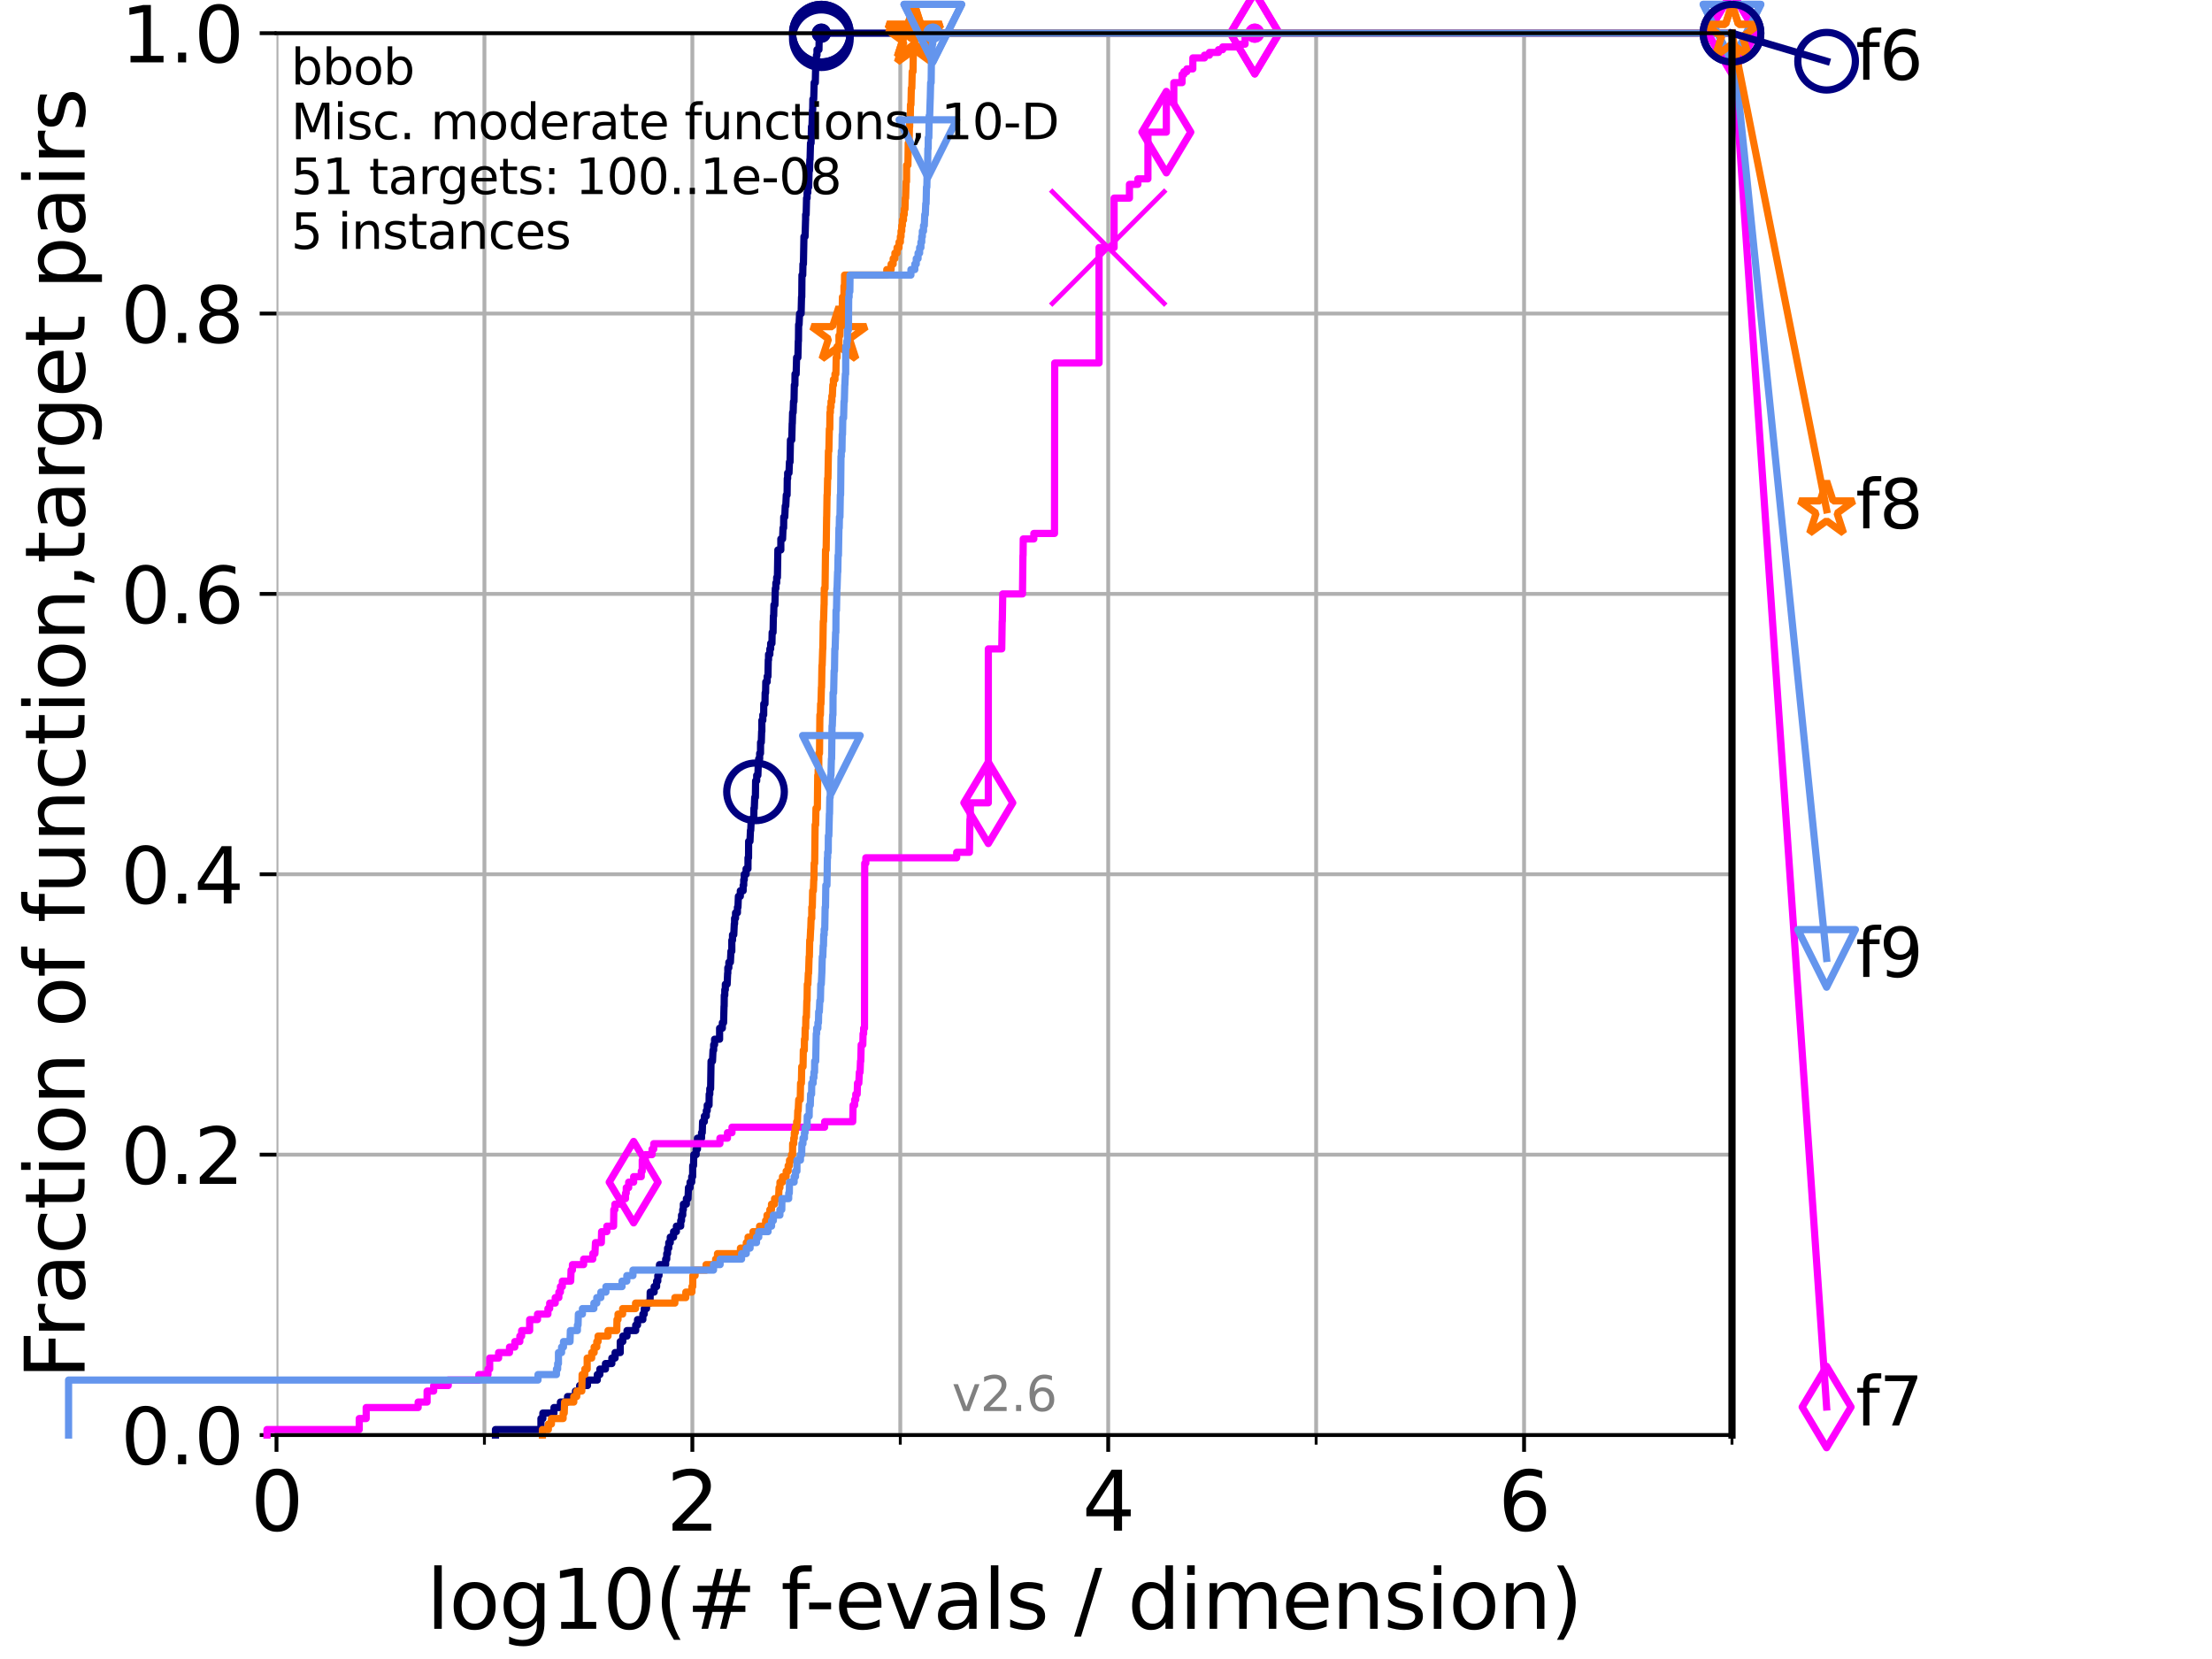<?xml version="1.0" encoding="utf-8" standalone="no"?>
<!DOCTYPE svg PUBLIC "-//W3C//DTD SVG 1.1//EN"
  "http://www.w3.org/Graphics/SVG/1.1/DTD/svg11.dtd">
<svg xmlns:xlink="http://www.w3.org/1999/xlink" width="460.8pt" height="345.6pt" viewBox="0 0 460.8 345.6" xmlns="http://www.w3.org/2000/svg" version="1.1">
 <defs>
  <style type="text/css">*{stroke-linejoin: round; stroke-linecap: butt}</style>
 </defs>
 <g id="figure_1">
  <g id="patch_1">
   <path d="M 0 345.6 
L 460.8 345.6 
L 460.8 0 
L 0 0 
z
" style="fill: #ffffff"/>
  </g>
  <g id="axes_1">
   <g id="patch_2">
    <path d="M 57.6 298.944 
L 360.806 298.944 
L 360.806 6.912 
L 57.6 6.912 
z
" style="fill: #ffffff"/>
   </g>
   <g id="matplotlib.axis_1">
    <g id="xtick_1">
     <g id="line2d_1">
      <path d="M 57.6 298.944 
L 57.6 6.912 
" clip-path="url(#p330707c465)" style="fill: none; stroke: #b0b0b0; stroke-width: 0.8; stroke-linecap: square"/>
     </g>
     <g id="line2d_2">
      <defs>
       <path id="m0d308f6510" d="M 0 0 
L 0 3.5 
" style="stroke: #000000; stroke-width: 0.8"/>
      </defs>
      <g>
       <use xlink:href="#m0d308f6510" x="57.6" y="298.944" style="stroke: #000000; stroke-width: 0.8"/>
      </g>
     </g>
     <g id="text_1">
      <!-- 0 -->
      <g transform="translate(52.192 318.861)scale(0.17 -0.17)">
       <defs>
        <path id="DejaVuSans-30" d="M 2034 4250 
Q 1547 4250 1301 3770 
Q 1056 3291 1056 2328 
Q 1056 1369 1301 889 
Q 1547 409 2034 409 
Q 2525 409 2770 889 
Q 3016 1369 3016 2328 
Q 3016 3291 2770 3770 
Q 2525 4250 2034 4250 
z
M 2034 4750 
Q 2819 4750 3233 4129 
Q 3647 3509 3647 2328 
Q 3647 1150 3233 529 
Q 2819 -91 2034 -91 
Q 1250 -91 836 529 
Q 422 1150 422 2328 
Q 422 3509 836 4129 
Q 1250 4750 2034 4750 
z
" transform="scale(0.016)"/>
       </defs>
       <use xlink:href="#DejaVuSans-30"/>
      </g>
     </g>
    </g>
    <g id="xtick_2">
     <g id="line2d_3">
      <path d="M 144.23 298.944 
L 144.23 6.912 
" clip-path="url(#p330707c465)" style="fill: none; stroke: #b0b0b0; stroke-width: 0.8; stroke-linecap: square"/>
     </g>
     <g id="line2d_4">
      <g>
       <use xlink:href="#m0d308f6510" x="144.23" y="298.944" style="stroke: #000000; stroke-width: 0.8"/>
      </g>
     </g>
     <g id="text_2">
      <!-- 2 -->
      <g transform="translate(138.822 318.861)scale(0.17 -0.17)">
       <defs>
        <path id="DejaVuSans-32" d="M 1228 531 
L 3431 531 
L 3431 0 
L 469 0 
L 469 531 
Q 828 903 1448 1529 
Q 2069 2156 2228 2338 
Q 2531 2678 2651 2914 
Q 2772 3150 2772 3378 
Q 2772 3750 2511 3984 
Q 2250 4219 1831 4219 
Q 1534 4219 1204 4116 
Q 875 4013 500 3803 
L 500 4441 
Q 881 4594 1212 4672 
Q 1544 4750 1819 4750 
Q 2544 4750 2975 4387 
Q 3406 4025 3406 3419 
Q 3406 3131 3298 2873 
Q 3191 2616 2906 2266 
Q 2828 2175 2409 1742 
Q 1991 1309 1228 531 
z
" transform="scale(0.016)"/>
       </defs>
       <use xlink:href="#DejaVuSans-32"/>
      </g>
     </g>
    </g>
    <g id="xtick_3">
     <g id="line2d_5">
      <path d="M 230.861 298.944 
L 230.861 6.912 
" clip-path="url(#p330707c465)" style="fill: none; stroke: #b0b0b0; stroke-width: 0.8; stroke-linecap: square"/>
     </g>
     <g id="line2d_6">
      <g>
       <use xlink:href="#m0d308f6510" x="230.861" y="298.944" style="stroke: #000000; stroke-width: 0.8"/>
      </g>
     </g>
     <g id="text_3">
      <!-- 4 -->
      <g transform="translate(225.453 318.861)scale(0.17 -0.17)">
       <defs>
        <path id="DejaVuSans-34" d="M 2419 4116 
L 825 1625 
L 2419 1625 
L 2419 4116 
z
M 2253 4666 
L 3047 4666 
L 3047 1625 
L 3713 1625 
L 3713 1100 
L 3047 1100 
L 3047 0 
L 2419 0 
L 2419 1100 
L 313 1100 
L 313 1709 
L 2253 4666 
z
" transform="scale(0.016)"/>
       </defs>
       <use xlink:href="#DejaVuSans-34"/>
      </g>
     </g>
    </g>
    <g id="xtick_4">
     <g id="line2d_7">
      <path d="M 317.491 298.944 
L 317.491 6.912 
" clip-path="url(#p330707c465)" style="fill: none; stroke: #b0b0b0; stroke-width: 0.8; stroke-linecap: square"/>
     </g>
     <g id="line2d_8">
      <g>
       <use xlink:href="#m0d308f6510" x="317.491" y="298.944" style="stroke: #000000; stroke-width: 0.8"/>
      </g>
     </g>
     <g id="text_4">
      <!-- 6 -->
      <g transform="translate(312.083 318.861)scale(0.17 -0.17)">
       <defs>
        <path id="DejaVuSans-36" d="M 2113 2584 
Q 1688 2584 1439 2293 
Q 1191 2003 1191 1497 
Q 1191 994 1439 701 
Q 1688 409 2113 409 
Q 2538 409 2786 701 
Q 3034 994 3034 1497 
Q 3034 2003 2786 2293 
Q 2538 2584 2113 2584 
z
M 3366 4563 
L 3366 3988 
Q 3128 4100 2886 4159 
Q 2644 4219 2406 4219 
Q 1781 4219 1451 3797 
Q 1122 3375 1075 2522 
Q 1259 2794 1537 2939 
Q 1816 3084 2150 3084 
Q 2853 3084 3261 2657 
Q 3669 2231 3669 1497 
Q 3669 778 3244 343 
Q 2819 -91 2113 -91 
Q 1303 -91 875 529 
Q 447 1150 447 2328 
Q 447 3434 972 4092 
Q 1497 4750 2381 4750 
Q 2619 4750 2861 4703 
Q 3103 4656 3366 4563 
z
" transform="scale(0.016)"/>
       </defs>
       <use xlink:href="#DejaVuSans-36"/>
      </g>
     </g>
    </g>
    <g id="xtick_5">
     <g id="line2d_9">
      <path d="M 100.915 298.944 
L 100.915 6.912 
" clip-path="url(#p330707c465)" style="fill: none; stroke: #b0b0b0; stroke-width: 0.8; stroke-linecap: square"/>
     </g>
     <g id="line2d_10">
      <defs>
       <path id="md8a3e9b603" d="M 0 0 
L 0 2 
" style="stroke: #000000; stroke-width: 0.6"/>
      </defs>
      <g>
       <use xlink:href="#md8a3e9b603" x="100.915" y="298.944" style="stroke: #000000; stroke-width: 0.6"/>
      </g>
     </g>
    </g>
    <g id="xtick_6">
     <g id="line2d_11">
      <path d="M 187.546 298.944 
L 187.546 6.912 
" clip-path="url(#p330707c465)" style="fill: none; stroke: #b0b0b0; stroke-width: 0.8; stroke-linecap: square"/>
     </g>
     <g id="line2d_12">
      <g>
       <use xlink:href="#md8a3e9b603" x="187.546" y="298.944" style="stroke: #000000; stroke-width: 0.6"/>
      </g>
     </g>
    </g>
    <g id="xtick_7">
     <g id="line2d_13">
      <path d="M 274.176 298.944 
L 274.176 6.912 
" clip-path="url(#p330707c465)" style="fill: none; stroke: #b0b0b0; stroke-width: 0.8; stroke-linecap: square"/>
     </g>
     <g id="line2d_14">
      <g>
       <use xlink:href="#md8a3e9b603" x="274.176" y="298.944" style="stroke: #000000; stroke-width: 0.6"/>
      </g>
     </g>
    </g>
    <g id="xtick_8">
     <g id="line2d_15">
      <path d="M 360.806 298.944 
L 360.806 6.912 
" clip-path="url(#p330707c465)" style="fill: none; stroke: #b0b0b0; stroke-width: 0.8; stroke-linecap: square"/>
     </g>
     <g id="line2d_16">
      <g>
       <use xlink:href="#md8a3e9b603" x="360.806" y="298.944" style="stroke: #000000; stroke-width: 0.6"/>
      </g>
     </g>
    </g>
    <g id="text_5">
     <!-- log10(# f-evals / dimension) -->
     <g transform="translate(88.823 339.314)scale(0.17 -0.17)">
      <defs>
       <path id="DejaVuSans-6c" d="M 603 4863 
L 1178 4863 
L 1178 0 
L 603 0 
L 603 4863 
z
" transform="scale(0.016)"/>
       <path id="DejaVuSans-6f" d="M 1959 3097 
Q 1497 3097 1228 2736 
Q 959 2375 959 1747 
Q 959 1119 1226 758 
Q 1494 397 1959 397 
Q 2419 397 2687 759 
Q 2956 1122 2956 1747 
Q 2956 2369 2687 2733 
Q 2419 3097 1959 3097 
z
M 1959 3584 
Q 2709 3584 3137 3096 
Q 3566 2609 3566 1747 
Q 3566 888 3137 398 
Q 2709 -91 1959 -91 
Q 1206 -91 779 398 
Q 353 888 353 1747 
Q 353 2609 779 3096 
Q 1206 3584 1959 3584 
z
" transform="scale(0.016)"/>
       <path id="DejaVuSans-67" d="M 2906 1791 
Q 2906 2416 2648 2759 
Q 2391 3103 1925 3103 
Q 1463 3103 1205 2759 
Q 947 2416 947 1791 
Q 947 1169 1205 825 
Q 1463 481 1925 481 
Q 2391 481 2648 825 
Q 2906 1169 2906 1791 
z
M 3481 434 
Q 3481 -459 3084 -895 
Q 2688 -1331 1869 -1331 
Q 1566 -1331 1297 -1286 
Q 1028 -1241 775 -1147 
L 775 -588 
Q 1028 -725 1275 -790 
Q 1522 -856 1778 -856 
Q 2344 -856 2625 -561 
Q 2906 -266 2906 331 
L 2906 616 
Q 2728 306 2450 153 
Q 2172 0 1784 0 
Q 1141 0 747 490 
Q 353 981 353 1791 
Q 353 2603 747 3093 
Q 1141 3584 1784 3584 
Q 2172 3584 2450 3431 
Q 2728 3278 2906 2969 
L 2906 3500 
L 3481 3500 
L 3481 434 
z
" transform="scale(0.016)"/>
       <path id="DejaVuSans-31" d="M 794 531 
L 1825 531 
L 1825 4091 
L 703 3866 
L 703 4441 
L 1819 4666 
L 2450 4666 
L 2450 531 
L 3481 531 
L 3481 0 
L 794 0 
L 794 531 
z
" transform="scale(0.016)"/>
       <path id="DejaVuSans-28" d="M 1984 4856 
Q 1566 4138 1362 3434 
Q 1159 2731 1159 2009 
Q 1159 1288 1364 580 
Q 1569 -128 1984 -844 
L 1484 -844 
Q 1016 -109 783 600 
Q 550 1309 550 2009 
Q 550 2706 781 3412 
Q 1013 4119 1484 4856 
L 1984 4856 
z
" transform="scale(0.016)"/>
       <path id="DejaVuSans-23" d="M 3272 2816 
L 2363 2816 
L 2100 1772 
L 3016 1772 
L 3272 2816 
z
M 2803 4594 
L 2478 3297 
L 3391 3297 
L 3719 4594 
L 4219 4594 
L 3897 3297 
L 4872 3297 
L 4872 2816 
L 3775 2816 
L 3519 1772 
L 4513 1772 
L 4513 1294 
L 3397 1294 
L 3072 0 
L 2572 0 
L 2894 1294 
L 1978 1294 
L 1656 0 
L 1153 0 
L 1478 1294 
L 494 1294 
L 494 1772 
L 1594 1772 
L 1856 2816 
L 850 2816 
L 850 3297 
L 1978 3297 
L 2297 4594 
L 2803 4594 
z
" transform="scale(0.016)"/>
       <path id="DejaVuSans-20" transform="scale(0.016)"/>
       <path id="DejaVuSans-66" d="M 2375 4863 
L 2375 4384 
L 1825 4384 
Q 1516 4384 1395 4259 
Q 1275 4134 1275 3809 
L 1275 3500 
L 2222 3500 
L 2222 3053 
L 1275 3053 
L 1275 0 
L 697 0 
L 697 3053 
L 147 3053 
L 147 3500 
L 697 3500 
L 697 3744 
Q 697 4328 969 4595 
Q 1241 4863 1831 4863 
L 2375 4863 
z
" transform="scale(0.016)"/>
       <path id="DejaVuSans-2d" d="M 313 2009 
L 1997 2009 
L 1997 1497 
L 313 1497 
L 313 2009 
z
" transform="scale(0.016)"/>
       <path id="DejaVuSans-65" d="M 3597 1894 
L 3597 1613 
L 953 1613 
Q 991 1019 1311 708 
Q 1631 397 2203 397 
Q 2534 397 2845 478 
Q 3156 559 3463 722 
L 3463 178 
Q 3153 47 2828 -22 
Q 2503 -91 2169 -91 
Q 1331 -91 842 396 
Q 353 884 353 1716 
Q 353 2575 817 3079 
Q 1281 3584 2069 3584 
Q 2775 3584 3186 3129 
Q 3597 2675 3597 1894 
z
M 3022 2063 
Q 3016 2534 2758 2815 
Q 2500 3097 2075 3097 
Q 1594 3097 1305 2825 
Q 1016 2553 972 2059 
L 3022 2063 
z
" transform="scale(0.016)"/>
       <path id="DejaVuSans-76" d="M 191 3500 
L 800 3500 
L 1894 563 
L 2988 3500 
L 3597 3500 
L 2284 0 
L 1503 0 
L 191 3500 
z
" transform="scale(0.016)"/>
       <path id="DejaVuSans-61" d="M 2194 1759 
Q 1497 1759 1228 1600 
Q 959 1441 959 1056 
Q 959 750 1161 570 
Q 1363 391 1709 391 
Q 2188 391 2477 730 
Q 2766 1069 2766 1631 
L 2766 1759 
L 2194 1759 
z
M 3341 1997 
L 3341 0 
L 2766 0 
L 2766 531 
Q 2569 213 2275 61 
Q 1981 -91 1556 -91 
Q 1019 -91 701 211 
Q 384 513 384 1019 
Q 384 1609 779 1909 
Q 1175 2209 1959 2209 
L 2766 2209 
L 2766 2266 
Q 2766 2663 2505 2880 
Q 2244 3097 1772 3097 
Q 1472 3097 1187 3025 
Q 903 2953 641 2809 
L 641 3341 
Q 956 3463 1253 3523 
Q 1550 3584 1831 3584 
Q 2591 3584 2966 3190 
Q 3341 2797 3341 1997 
z
" transform="scale(0.016)"/>
       <path id="DejaVuSans-73" d="M 2834 3397 
L 2834 2853 
Q 2591 2978 2328 3040 
Q 2066 3103 1784 3103 
Q 1356 3103 1142 2972 
Q 928 2841 928 2578 
Q 928 2378 1081 2264 
Q 1234 2150 1697 2047 
L 1894 2003 
Q 2506 1872 2764 1633 
Q 3022 1394 3022 966 
Q 3022 478 2636 193 
Q 2250 -91 1575 -91 
Q 1294 -91 989 -36 
Q 684 19 347 128 
L 347 722 
Q 666 556 975 473 
Q 1284 391 1588 391 
Q 1994 391 2212 530 
Q 2431 669 2431 922 
Q 2431 1156 2273 1281 
Q 2116 1406 1581 1522 
L 1381 1569 
Q 847 1681 609 1914 
Q 372 2147 372 2553 
Q 372 3047 722 3315 
Q 1072 3584 1716 3584 
Q 2034 3584 2315 3537 
Q 2597 3491 2834 3397 
z
" transform="scale(0.016)"/>
       <path id="DejaVuSans-2f" d="M 1625 4666 
L 2156 4666 
L 531 -594 
L 0 -594 
L 1625 4666 
z
" transform="scale(0.016)"/>
       <path id="DejaVuSans-64" d="M 2906 2969 
L 2906 4863 
L 3481 4863 
L 3481 0 
L 2906 0 
L 2906 525 
Q 2725 213 2448 61 
Q 2172 -91 1784 -91 
Q 1150 -91 751 415 
Q 353 922 353 1747 
Q 353 2572 751 3078 
Q 1150 3584 1784 3584 
Q 2172 3584 2448 3432 
Q 2725 3281 2906 2969 
z
M 947 1747 
Q 947 1113 1208 752 
Q 1469 391 1925 391 
Q 2381 391 2643 752 
Q 2906 1113 2906 1747 
Q 2906 2381 2643 2742 
Q 2381 3103 1925 3103 
Q 1469 3103 1208 2742 
Q 947 2381 947 1747 
z
" transform="scale(0.016)"/>
       <path id="DejaVuSans-69" d="M 603 3500 
L 1178 3500 
L 1178 0 
L 603 0 
L 603 3500 
z
M 603 4863 
L 1178 4863 
L 1178 4134 
L 603 4134 
L 603 4863 
z
" transform="scale(0.016)"/>
       <path id="DejaVuSans-6d" d="M 3328 2828 
Q 3544 3216 3844 3400 
Q 4144 3584 4550 3584 
Q 5097 3584 5394 3201 
Q 5691 2819 5691 2113 
L 5691 0 
L 5113 0 
L 5113 2094 
Q 5113 2597 4934 2840 
Q 4756 3084 4391 3084 
Q 3944 3084 3684 2787 
Q 3425 2491 3425 1978 
L 3425 0 
L 2847 0 
L 2847 2094 
Q 2847 2600 2669 2842 
Q 2491 3084 2119 3084 
Q 1678 3084 1418 2786 
Q 1159 2488 1159 1978 
L 1159 0 
L 581 0 
L 581 3500 
L 1159 3500 
L 1159 2956 
Q 1356 3278 1631 3431 
Q 1906 3584 2284 3584 
Q 2666 3584 2933 3390 
Q 3200 3197 3328 2828 
z
" transform="scale(0.016)"/>
       <path id="DejaVuSans-6e" d="M 3513 2113 
L 3513 0 
L 2938 0 
L 2938 2094 
Q 2938 2591 2744 2837 
Q 2550 3084 2163 3084 
Q 1697 3084 1428 2787 
Q 1159 2491 1159 1978 
L 1159 0 
L 581 0 
L 581 3500 
L 1159 3500 
L 1159 2956 
Q 1366 3272 1645 3428 
Q 1925 3584 2291 3584 
Q 2894 3584 3203 3211 
Q 3513 2838 3513 2113 
z
" transform="scale(0.016)"/>
       <path id="DejaVuSans-29" d="M 513 4856 
L 1013 4856 
Q 1481 4119 1714 3412 
Q 1947 2706 1947 2009 
Q 1947 1309 1714 600 
Q 1481 -109 1013 -844 
L 513 -844 
Q 928 -128 1133 580 
Q 1338 1288 1338 2009 
Q 1338 2731 1133 3434 
Q 928 4138 513 4856 
z
" transform="scale(0.016)"/>
      </defs>
      <use xlink:href="#DejaVuSans-6c"/>
      <use xlink:href="#DejaVuSans-6f" x="27.783"/>
      <use xlink:href="#DejaVuSans-67" x="88.965"/>
      <use xlink:href="#DejaVuSans-31" x="152.441"/>
      <use xlink:href="#DejaVuSans-30" x="216.064"/>
      <use xlink:href="#DejaVuSans-28" x="279.688"/>
      <use xlink:href="#DejaVuSans-23" x="318.701"/>
      <use xlink:href="#DejaVuSans-20" x="402.49"/>
      <use xlink:href="#DejaVuSans-66" x="434.277"/>
      <use xlink:href="#DejaVuSans-2d" x="463.982"/>
      <use xlink:href="#DejaVuSans-65" x="500.066"/>
      <use xlink:href="#DejaVuSans-76" x="561.59"/>
      <use xlink:href="#DejaVuSans-61" x="620.77"/>
      <use xlink:href="#DejaVuSans-6c" x="682.049"/>
      <use xlink:href="#DejaVuSans-73" x="709.832"/>
      <use xlink:href="#DejaVuSans-20" x="761.932"/>
      <use xlink:href="#DejaVuSans-2f" x="793.719"/>
      <use xlink:href="#DejaVuSans-20" x="827.41"/>
      <use xlink:href="#DejaVuSans-64" x="859.197"/>
      <use xlink:href="#DejaVuSans-69" x="922.674"/>
      <use xlink:href="#DejaVuSans-6d" x="950.457"/>
      <use xlink:href="#DejaVuSans-65" x="1047.869"/>
      <use xlink:href="#DejaVuSans-6e" x="1109.393"/>
      <use xlink:href="#DejaVuSans-73" x="1172.771"/>
      <use xlink:href="#DejaVuSans-69" x="1224.871"/>
      <use xlink:href="#DejaVuSans-6f" x="1252.654"/>
      <use xlink:href="#DejaVuSans-6e" x="1313.836"/>
      <use xlink:href="#DejaVuSans-29" x="1377.215"/>
     </g>
    </g>
   </g>
   <g id="matplotlib.axis_2">
    <g id="ytick_1">
     <g id="line2d_17">
      <path d="M 57.6 298.944 
L 360.806 298.944 
" clip-path="url(#p330707c465)" style="fill: none; stroke: #b0b0b0; stroke-width: 0.8; stroke-linecap: square"/>
     </g>
     <g id="line2d_18">
      <defs>
       <path id="m6f6d3bf570" d="M 0 0 
L -3.5 0 
" style="stroke: #000000; stroke-width: 0.8"/>
      </defs>
      <g>
       <use xlink:href="#m6f6d3bf570" x="57.6" y="298.944" style="stroke: #000000; stroke-width: 0.8"/>
      </g>
     </g>
     <g id="text_6">
      <!-- 0.0 -->
      <g transform="translate(25.155 305.023)scale(0.16 -0.16)">
       <defs>
        <path id="DejaVuSans-2e" d="M 684 794 
L 1344 794 
L 1344 0 
L 684 0 
L 684 794 
z
" transform="scale(0.016)"/>
       </defs>
       <use xlink:href="#DejaVuSans-30"/>
       <use xlink:href="#DejaVuSans-2e" x="63.623"/>
       <use xlink:href="#DejaVuSans-30" x="95.41"/>
      </g>
     </g>
    </g>
    <g id="ytick_2">
     <g id="line2d_19">
      <path d="M 57.6 240.538 
L 360.806 240.538 
" clip-path="url(#p330707c465)" style="fill: none; stroke: #b0b0b0; stroke-width: 0.8; stroke-linecap: square"/>
     </g>
     <g id="line2d_20">
      <g>
       <use xlink:href="#m6f6d3bf570" x="57.6" y="240.538" style="stroke: #000000; stroke-width: 0.8"/>
      </g>
     </g>
     <g id="text_7">
      <!-- 0.2 -->
      <g transform="translate(25.155 246.616)scale(0.16 -0.16)">
       <use xlink:href="#DejaVuSans-30"/>
       <use xlink:href="#DejaVuSans-2e" x="63.623"/>
       <use xlink:href="#DejaVuSans-32" x="95.41"/>
      </g>
     </g>
    </g>
    <g id="ytick_3">
     <g id="line2d_21">
      <path d="M 57.6 182.131 
L 360.806 182.131 
" clip-path="url(#p330707c465)" style="fill: none; stroke: #b0b0b0; stroke-width: 0.8; stroke-linecap: square"/>
     </g>
     <g id="line2d_22">
      <g>
       <use xlink:href="#m6f6d3bf570" x="57.6" y="182.131" style="stroke: #000000; stroke-width: 0.8"/>
      </g>
     </g>
     <g id="text_8">
      <!-- 0.4 -->
      <g transform="translate(25.155 188.21)scale(0.16 -0.16)">
       <use xlink:href="#DejaVuSans-30"/>
       <use xlink:href="#DejaVuSans-2e" x="63.623"/>
       <use xlink:href="#DejaVuSans-34" x="95.41"/>
      </g>
     </g>
    </g>
    <g id="ytick_4">
     <g id="line2d_23">
      <path d="M 57.6 123.725 
L 360.806 123.725 
" clip-path="url(#p330707c465)" style="fill: none; stroke: #b0b0b0; stroke-width: 0.8; stroke-linecap: square"/>
     </g>
     <g id="line2d_24">
      <g>
       <use xlink:href="#m6f6d3bf570" x="57.6" y="123.725" style="stroke: #000000; stroke-width: 0.8"/>
      </g>
     </g>
     <g id="text_9">
      <!-- 0.6 -->
      <g transform="translate(25.155 129.804)scale(0.16 -0.16)">
       <use xlink:href="#DejaVuSans-30"/>
       <use xlink:href="#DejaVuSans-2e" x="63.623"/>
       <use xlink:href="#DejaVuSans-36" x="95.41"/>
      </g>
     </g>
    </g>
    <g id="ytick_5">
     <g id="line2d_25">
      <path d="M 57.6 65.318 
L 360.806 65.318 
" clip-path="url(#p330707c465)" style="fill: none; stroke: #b0b0b0; stroke-width: 0.8; stroke-linecap: square"/>
     </g>
     <g id="line2d_26">
      <g>
       <use xlink:href="#m6f6d3bf570" x="57.6" y="65.318" style="stroke: #000000; stroke-width: 0.8"/>
      </g>
     </g>
     <g id="text_10">
      <!-- 0.8 -->
      <g transform="translate(25.155 71.397)scale(0.16 -0.16)">
       <defs>
        <path id="DejaVuSans-38" d="M 2034 2216 
Q 1584 2216 1326 1975 
Q 1069 1734 1069 1313 
Q 1069 891 1326 650 
Q 1584 409 2034 409 
Q 2484 409 2743 651 
Q 3003 894 3003 1313 
Q 3003 1734 2745 1975 
Q 2488 2216 2034 2216 
z
M 1403 2484 
Q 997 2584 770 2862 
Q 544 3141 544 3541 
Q 544 4100 942 4425 
Q 1341 4750 2034 4750 
Q 2731 4750 3128 4425 
Q 3525 4100 3525 3541 
Q 3525 3141 3298 2862 
Q 3072 2584 2669 2484 
Q 3125 2378 3379 2068 
Q 3634 1759 3634 1313 
Q 3634 634 3220 271 
Q 2806 -91 2034 -91 
Q 1263 -91 848 271 
Q 434 634 434 1313 
Q 434 1759 690 2068 
Q 947 2378 1403 2484 
z
M 1172 3481 
Q 1172 3119 1398 2916 
Q 1625 2713 2034 2713 
Q 2441 2713 2670 2916 
Q 2900 3119 2900 3481 
Q 2900 3844 2670 4047 
Q 2441 4250 2034 4250 
Q 1625 4250 1398 4047 
Q 1172 3844 1172 3481 
z
" transform="scale(0.016)"/>
       </defs>
       <use xlink:href="#DejaVuSans-30"/>
       <use xlink:href="#DejaVuSans-2e" x="63.623"/>
       <use xlink:href="#DejaVuSans-38" x="95.41"/>
      </g>
     </g>
    </g>
    <g id="ytick_6">
     <g id="line2d_27">
      <path d="M 57.6 6.912 
L 360.806 6.912 
" clip-path="url(#p330707c465)" style="fill: none; stroke: #b0b0b0; stroke-width: 0.8; stroke-linecap: square"/>
     </g>
     <g id="line2d_28">
      <g>
       <use xlink:href="#m6f6d3bf570" x="57.6" y="6.912" style="stroke: #000000; stroke-width: 0.8"/>
      </g>
     </g>
     <g id="text_11">
      <!-- 1.0 -->
      <g transform="translate(25.155 12.991)scale(0.16 -0.16)">
       <use xlink:href="#DejaVuSans-31"/>
       <use xlink:href="#DejaVuSans-2e" x="63.623"/>
       <use xlink:href="#DejaVuSans-30" x="95.41"/>
      </g>
     </g>
    </g>
    <g id="text_12">
     <!-- Fraction of function,target pairs -->
     <g transform="translate(17.62 287.313)rotate(-90)scale(0.17 -0.17)">
      <defs>
       <path id="DejaVuSans-46" d="M 628 4666 
L 3309 4666 
L 3309 4134 
L 1259 4134 
L 1259 2759 
L 3109 2759 
L 3109 2228 
L 1259 2228 
L 1259 0 
L 628 0 
L 628 4666 
z
" transform="scale(0.016)"/>
       <path id="DejaVuSans-72" d="M 2631 2963 
Q 2534 3019 2420 3045 
Q 2306 3072 2169 3072 
Q 1681 3072 1420 2755 
Q 1159 2438 1159 1844 
L 1159 0 
L 581 0 
L 581 3500 
L 1159 3500 
L 1159 2956 
Q 1341 3275 1631 3429 
Q 1922 3584 2338 3584 
Q 2397 3584 2469 3576 
Q 2541 3569 2628 3553 
L 2631 2963 
z
" transform="scale(0.016)"/>
       <path id="DejaVuSans-63" d="M 3122 3366 
L 3122 2828 
Q 2878 2963 2633 3030 
Q 2388 3097 2138 3097 
Q 1578 3097 1268 2742 
Q 959 2388 959 1747 
Q 959 1106 1268 751 
Q 1578 397 2138 397 
Q 2388 397 2633 464 
Q 2878 531 3122 666 
L 3122 134 
Q 2881 22 2623 -34 
Q 2366 -91 2075 -91 
Q 1284 -91 818 406 
Q 353 903 353 1747 
Q 353 2603 823 3093 
Q 1294 3584 2113 3584 
Q 2378 3584 2631 3529 
Q 2884 3475 3122 3366 
z
" transform="scale(0.016)"/>
       <path id="DejaVuSans-74" d="M 1172 4494 
L 1172 3500 
L 2356 3500 
L 2356 3053 
L 1172 3053 
L 1172 1153 
Q 1172 725 1289 603 
Q 1406 481 1766 481 
L 2356 481 
L 2356 0 
L 1766 0 
Q 1100 0 847 248 
Q 594 497 594 1153 
L 594 3053 
L 172 3053 
L 172 3500 
L 594 3500 
L 594 4494 
L 1172 4494 
z
" transform="scale(0.016)"/>
       <path id="DejaVuSans-75" d="M 544 1381 
L 544 3500 
L 1119 3500 
L 1119 1403 
Q 1119 906 1312 657 
Q 1506 409 1894 409 
Q 2359 409 2629 706 
Q 2900 1003 2900 1516 
L 2900 3500 
L 3475 3500 
L 3475 0 
L 2900 0 
L 2900 538 
Q 2691 219 2414 64 
Q 2138 -91 1772 -91 
Q 1169 -91 856 284 
Q 544 659 544 1381 
z
M 1991 3584 
L 1991 3584 
z
" transform="scale(0.016)"/>
       <path id="DejaVuSans-2c" d="M 750 794 
L 1409 794 
L 1409 256 
L 897 -744 
L 494 -744 
L 750 256 
L 750 794 
z
" transform="scale(0.016)"/>
       <path id="DejaVuSans-70" d="M 1159 525 
L 1159 -1331 
L 581 -1331 
L 581 3500 
L 1159 3500 
L 1159 2969 
Q 1341 3281 1617 3432 
Q 1894 3584 2278 3584 
Q 2916 3584 3314 3078 
Q 3713 2572 3713 1747 
Q 3713 922 3314 415 
Q 2916 -91 2278 -91 
Q 1894 -91 1617 61 
Q 1341 213 1159 525 
z
M 3116 1747 
Q 3116 2381 2855 2742 
Q 2594 3103 2138 3103 
Q 1681 3103 1420 2742 
Q 1159 2381 1159 1747 
Q 1159 1113 1420 752 
Q 1681 391 2138 391 
Q 2594 391 2855 752 
Q 3116 1113 3116 1747 
z
" transform="scale(0.016)"/>
      </defs>
      <use xlink:href="#DejaVuSans-46"/>
      <use xlink:href="#DejaVuSans-72" x="50.27"/>
      <use xlink:href="#DejaVuSans-61" x="91.383"/>
      <use xlink:href="#DejaVuSans-63" x="152.662"/>
      <use xlink:href="#DejaVuSans-74" x="207.643"/>
      <use xlink:href="#DejaVuSans-69" x="246.852"/>
      <use xlink:href="#DejaVuSans-6f" x="274.635"/>
      <use xlink:href="#DejaVuSans-6e" x="335.816"/>
      <use xlink:href="#DejaVuSans-20" x="399.195"/>
      <use xlink:href="#DejaVuSans-6f" x="430.982"/>
      <use xlink:href="#DejaVuSans-66" x="492.164"/>
      <use xlink:href="#DejaVuSans-20" x="527.369"/>
      <use xlink:href="#DejaVuSans-66" x="559.156"/>
      <use xlink:href="#DejaVuSans-75" x="594.361"/>
      <use xlink:href="#DejaVuSans-6e" x="657.74"/>
      <use xlink:href="#DejaVuSans-63" x="721.119"/>
      <use xlink:href="#DejaVuSans-74" x="776.1"/>
      <use xlink:href="#DejaVuSans-69" x="815.309"/>
      <use xlink:href="#DejaVuSans-6f" x="843.092"/>
      <use xlink:href="#DejaVuSans-6e" x="904.273"/>
      <use xlink:href="#DejaVuSans-2c" x="967.652"/>
      <use xlink:href="#DejaVuSans-74" x="999.439"/>
      <use xlink:href="#DejaVuSans-61" x="1038.648"/>
      <use xlink:href="#DejaVuSans-72" x="1099.928"/>
      <use xlink:href="#DejaVuSans-67" x="1139.291"/>
      <use xlink:href="#DejaVuSans-65" x="1202.768"/>
      <use xlink:href="#DejaVuSans-74" x="1264.291"/>
      <use xlink:href="#DejaVuSans-20" x="1303.5"/>
      <use xlink:href="#DejaVuSans-70" x="1335.287"/>
      <use xlink:href="#DejaVuSans-61" x="1398.764"/>
      <use xlink:href="#DejaVuSans-69" x="1460.043"/>
      <use xlink:href="#DejaVuSans-72" x="1487.826"/>
      <use xlink:href="#DejaVuSans-73" x="1528.939"/>
     </g>
    </g>
   </g>
   <g id="line2d_29">
    <defs>
     <path id="m28a15107fb" d="M 0 1.5 
C 0.398 1.5 0.779 1.342 1.061 1.061 
C 1.342 0.779 1.5 0.398 1.5 0 
C 1.5 -0.398 1.342 -0.779 1.061 -1.061 
C 0.779 -1.342 0.398 -1.5 0 -1.5 
C -0.398 -1.5 -0.779 -1.342 -1.061 -1.061 
C -1.342 -0.779 -1.5 -0.398 -1.5 0 
C -1.5 0.398 -1.342 0.779 -1.061 1.061 
C -0.779 1.342 -0.398 1.5 0 1.5 
z
" style="stroke: #000080"/>
    </defs>
    <g>
     <use xlink:href="#m28a15107fb" x="171.101" y="6.912" style="fill: #000080; stroke: #000080"/>
     <use xlink:href="#m28a15107fb" x="171.101" y="6.912" style="fill: #000080; stroke: #000080"/>
    </g>
   </g>
   <g id="line2d_30">
    <path d="M 103.214 298.944 
L 103.214 297.799 
L 112.69 297.799 
L 112.69 295.508 
L 113.088 295.508 
L 113.088 294.363 
L 115.402 294.363 
L 115.402 293.218 
L 116.746 293.218 
L 116.746 292.073 
L 118.227 292.073 
L 118.227 290.927 
L 119.876 290.927 
L 119.876 289.782 
L 120.748 289.782 
L 120.748 288.637 
L 122.38 288.637 
L 122.38 287.492 
L 124.428 287.492 
L 124.428 286.347 
L 124.959 286.347 
L 124.959 285.201 
L 126.127 285.201 
L 126.127 284.056 
L 127.458 284.056 
L 127.458 282.911 
L 128.134 282.911 
L 128.134 281.766 
L 129.209 281.766 
L 129.209 279.475 
L 129.745 279.475 
L 129.745 278.33 
L 130.618 278.33 
L 130.618 277.185 
L 132.429 277.185 
L 132.429 276.04 
L 132.812 276.04 
L 132.812 274.894 
L 133.918 274.894 
L 133.918 273.749 
L 134.209 273.749 
L 134.209 272.604 
L 134.684 272.604 
L 134.684 271.459 
L 135.419 271.459 
L 135.449 269.168 
L 136.271 269.168 
L 136.271 268.023 
L 136.781 268.023 
L 136.781 266.878 
L 137.031 266.878 
L 137.031 265.733 
L 137.277 265.733 
L 137.386 263.442 
L 138.668 263.442 
L 138.668 262.297 
L 138.894 262.297 
L 138.894 261.152 
L 139.068 261.152 
L 139.068 260.006 
L 139.314 260.006 
L 139.314 258.861 
L 139.629 258.861 
L 139.629 257.716 
L 140.313 257.716 
L 140.313 256.571 
L 140.906 256.571 
L 140.906 255.426 
L 141.804 255.426 
L 141.804 254.28 
L 141.975 254.28 
L 141.975 253.135 
L 142.227 253.135 
L 142.227 251.99 
L 142.353 251.99 
L 142.353 250.845 
L 142.986 250.845 
L 142.986 249.699 
L 143.325 249.699 
L 143.423 247.409 
L 143.754 247.409 
L 143.754 246.264 
L 144.098 246.264 
L 144.098 245.118 
L 144.287 245.118 
L 144.305 242.828 
L 144.473 242.828 
L 144.529 240.538 
L 145.022 240.538 
L 145.022 239.392 
L 145.291 239.392 
L 145.291 237.102 
L 146.143 237.102 
L 146.143 235.957 
L 146.295 235.957 
L 146.362 233.666 
L 146.728 233.666 
L 146.728 232.521 
L 147.136 232.521 
L 147.136 231.376 
L 147.328 231.376 
L 147.328 230.231 
L 147.707 230.231 
L 147.738 227.94 
L 147.863 227.94 
L 147.863 226.795 
L 148.033 226.795 
L 148.125 221.069 
L 148.428 221.069 
L 148.533 218.778 
L 148.667 218.778 
L 148.667 217.633 
L 148.86 217.633 
L 148.86 216.488 
L 149.904 216.488 
L 149.904 214.197 
L 150.479 214.197 
L 150.479 213.052 
L 150.734 213.052 
L 150.827 209.617 
L 150.853 209.617 
L 150.88 207.326 
L 150.985 207.326 
L 150.985 206.181 
L 151.103 206.181 
L 151.103 205.036 
L 151.478 205.036 
L 151.58 202.745 
L 151.618 202.745 
L 151.618 201.6 
L 151.833 201.6 
L 151.833 200.455 
L 152.156 200.455 
L 152.267 198.164 
L 152.45 198.164 
L 152.45 195.874 
L 152.596 195.874 
L 152.596 194.729 
L 152.859 194.729 
L 152.966 192.438 
L 153.025 192.438 
L 153.025 191.293 
L 153.224 191.293 
L 153.224 190.148 
L 153.617 190.148 
L 153.617 189.003 
L 153.73 189.003 
L 153.821 186.712 
L 154.223 186.712 
L 154.223 185.567 
L 154.811 185.567 
L 154.811 184.422 
L 154.929 184.422 
L 154.929 183.276 
L 155.046 183.276 
L 155.046 182.131 
L 155.423 182.131 
L 155.423 180.986 
L 155.813 180.986 
L 155.823 178.696 
L 155.935 178.696 
L 155.955 175.26 
L 156.235 175.26 
L 156.334 172.969 
L 156.394 172.969 
L 156.492 170.679 
L 157.023 170.679 
L 157.052 168.389 
L 157.137 168.389 
L 157.222 166.098 
L 157.363 166.098 
L 157.41 162.662 
L 157.633 162.662 
L 157.633 161.517 
L 157.88 161.517 
L 157.962 159.227 
L 158.044 159.227 
L 158.044 158.082 
L 158.25 158.082 
L 158.25 156.936 
L 158.428 156.936 
L 158.437 154.646 
L 158.595 154.646 
L 158.665 152.355 
L 158.709 152.355 
L 158.709 150.065 
L 158.908 150.065 
L 158.908 148.92 
L 159.088 148.92 
L 159.105 146.629 
L 159.359 146.629 
L 159.393 144.339 
L 159.485 144.339 
L 159.527 142.048 
L 159.817 142.048 
L 159.817 140.903 
L 159.98 140.903 
L 160.045 137.467 
L 160.102 137.467 
L 160.102 136.322 
L 160.375 136.322 
L 160.375 135.177 
L 160.542 135.177 
L 160.542 134.032 
L 160.809 134.032 
L 160.855 131.741 
L 161.041 131.741 
L 161.11 128.306 
L 161.171 128.306 
L 161.225 126.015 
L 161.43 126.015 
L 161.512 122.58 
L 161.625 122.58 
L 161.625 121.434 
L 161.795 121.434 
L 161.795 120.289 
L 161.95 120.289 
L 162.045 114.563 
L 162.662 114.563 
L 162.662 112.273 
L 163.026 112.273 
L 163.116 109.982 
L 163.24 109.982 
L 163.267 107.692 
L 163.485 107.692 
L 163.579 105.401 
L 163.693 105.401 
L 163.8 103.111 
L 163.965 103.111 
L 164.005 99.675 
L 164.083 99.675 
L 164.083 98.53 
L 164.363 98.53 
L 164.453 96.239 
L 164.581 96.239 
L 164.664 91.659 
L 164.941 91.659 
L 165.028 88.223 
L 165.053 88.223 
L 165.115 85.932 
L 165.226 85.932 
L 165.3 83.642 
L 165.404 83.642 
L 165.471 80.206 
L 165.593 80.206 
L 165.617 77.916 
L 165.851 77.916 
L 165.946 74.48 
L 166.217 74.48 
L 166.298 71.045 
L 166.333 71.045 
L 166.368 67.609 
L 166.466 67.609 
L 166.564 65.318 
L 166.888 65.318 
L 166.973 61.883 
L 167.023 61.883 
L 167.062 57.302 
L 167.224 57.302 
L 167.268 55.011 
L 167.367 55.011 
L 167.477 49.285 
L 167.711 49.285 
L 167.813 45.85 
L 167.824 45.85 
L 167.824 44.704 
L 167.936 44.704 
L 168.021 41.269 
L 168.132 41.269 
L 168.132 40.123 
L 168.28 40.123 
L 168.28 38.978 
L 168.457 38.978 
L 168.55 35.543 
L 168.633 35.543 
L 168.704 33.252 
L 168.75 33.252 
L 168.842 29.816 
L 168.964 29.816 
L 169.044 26.381 
L 169.15 26.381 
L 169.255 22.945 
L 169.294 22.945 
L 169.334 20.655 
L 169.511 20.655 
L 169.604 17.219 
L 169.842 17.219 
L 169.919 13.783 
L 170.034 13.783 
L 170.086 11.493 
L 170.196 11.493 
L 170.196 10.348 
L 170.603 10.348 
L 170.649 8.057 
L 171.101 8.057 
L 171.101 6.912 
L 360.806 6.912 
L 360.806 6.912 
" style="fill: none; stroke: #000080; stroke-width: 1.5; stroke-linecap: square"/>
   </g>
   <g id="line2d_31">
    <defs>
     <path id="mac7d67c4dc" d="M 0 6 
C 1.591 6 3.117 5.368 4.243 4.243 
C 5.368 3.117 6 1.591 6 0 
C 6 -1.591 5.368 -3.117 4.243 -4.243 
C 3.117 -5.368 1.591 -6 0 -6 
C -1.591 -6 -3.117 -5.368 -4.243 -4.243 
C -5.368 -3.117 -6 -1.591 -6 0 
C -6 1.591 -5.368 3.117 -4.243 4.243 
C -3.117 5.368 -1.591 6 0 6 
z
" style="stroke: #000080; stroke-width: 1.5"/>
    </defs>
    <g>
     <use xlink:href="#mac7d67c4dc" x="157.391" y="164.953" style="fill-opacity: 0; stroke: #000080; stroke-width: 1.5"/>
     <use xlink:href="#mac7d67c4dc" x="171.101" y="8.057" style="fill-opacity: 0; stroke: #000080; stroke-width: 1.5"/>
     <use xlink:href="#mac7d67c4dc" x="171.101" y="6.912" style="fill-opacity: 0; stroke: #000080; stroke-width: 1.5"/>
     <use xlink:href="#mac7d67c4dc" x="171.101" y="6.912" style="fill-opacity: 0; stroke: #000080; stroke-width: 1.5"/>
     <use xlink:href="#mac7d67c4dc" x="360.806" y="6.912" style="fill-opacity: 0; stroke: #000080; stroke-width: 1.5"/>
    </g>
   </g>
   <g id="line2d_32">
    <path style="fill: none; stroke: #000080; stroke-width: 1.5; stroke-linecap: square"/>
    <g/>
   </g>
   <g id="line2d_33">
    <defs>
     <path id="m5ebbbdb08a" d="M 0 1.5 
C 0.398 1.5 0.779 1.342 1.061 1.061 
C 1.342 0.779 1.5 0.398 1.5 0 
C 1.5 -0.398 1.342 -0.779 1.061 -1.061 
C 0.779 -1.342 0.398 -1.5 0 -1.5 
C -0.398 -1.5 -0.779 -1.342 -1.061 -1.061 
C -1.342 -0.779 -1.5 -0.398 -1.5 0 
C -1.5 0.398 -1.342 0.779 -1.061 1.061 
C -0.779 1.342 -0.398 1.5 0 1.5 
z
" style="stroke: #ff00ff"/>
    </defs>
    <g>
     <use xlink:href="#m5ebbbdb08a" x="261.39" y="6.912" style="fill: #ff00ff; stroke: #ff00ff"/>
     <use xlink:href="#m5ebbbdb08a" x="261.39" y="6.912" style="fill: #ff00ff; stroke: #ff00ff"/>
    </g>
   </g>
   <g id="line2d_34">
    <path d="M 55.618 298.944 
L 55.618 297.799 
L 74.837 297.799 
L 74.837 295.508 
L 76.285 295.508 
L 76.285 293.218 
L 87.108 293.218 
L 87.108 292.073 
L 88.972 292.073 
L 88.972 289.782 
L 90.341 289.782 
L 90.341 288.637 
L 93.382 288.637 
L 93.382 287.492 
L 99.751 287.492 
L 99.751 286.347 
L 101.653 286.347 
L 101.653 285.201 
L 102.011 285.201 
L 102.011 282.911 
L 103.869 282.911 
L 103.869 281.766 
L 106.138 281.766 
L 106.138 280.62 
L 107.245 280.62 
L 107.245 279.475 
L 108.29 279.475 
L 108.29 278.33 
L 108.668 278.33 
L 108.668 277.185 
L 110.336 277.185 
L 110.336 274.894 
L 111.972 274.894 
L 111.972 273.749 
L 114.142 273.749 
L 114.142 272.604 
L 114.51 272.604 
L 114.51 271.459 
L 115.662 271.459 
L 115.662 270.313 
L 116.419 270.313 
L 116.419 269.168 
L 116.746 269.168 
L 116.746 268.023 
L 117.147 268.023 
L 117.147 266.878 
L 118.89 266.878 
L 118.962 264.587 
L 119.248 264.587 
L 119.248 263.442 
L 121.582 263.442 
L 121.582 262.297 
L 123.488 262.297 
L 123.488 261.152 
L 123.936 261.152 
L 124.047 258.861 
L 125.271 258.861 
L 125.322 256.571 
L 126.421 256.571 
L 126.421 255.426 
L 127.822 255.426 
L 127.867 251.99 
L 128.09 251.99 
L 128.09 250.845 
L 129.376 250.845 
L 129.376 249.699 
L 130.305 249.699 
L 130.305 248.554 
L 130.462 248.554 
L 130.462 247.409 
L 130.964 247.409 
L 130.964 246.264 
L 132.001 246.264 
L 132.001 245.118 
L 133.59 245.118 
L 133.59 243.973 
L 133.788 243.973 
L 133.788 241.683 
L 134.432 241.683 
L 134.432 240.538 
L 135.835 240.538 
L 135.835 239.392 
L 136.184 239.392 
L 136.184 238.247 
L 149.973 238.247 
L 149.973 237.102 
L 151.542 237.102 
L 151.542 235.957 
L 152.487 235.957 
L 152.487 234.811 
L 171.787 234.811 
L 171.787 233.666 
L 177.639 233.666 
L 177.715 230.231 
L 178.042 230.231 
L 178.042 229.085 
L 178.269 229.085 
L 178.269 227.94 
L 178.568 227.94 
L 178.632 225.65 
L 178.908 225.65 
L 179.018 223.359 
L 179.168 223.359 
L 179.253 221.069 
L 179.314 221.069 
L 179.401 217.633 
L 179.741 217.633 
L 179.789 215.343 
L 179.908 215.343 
L 179.908 214.197 
L 180.093 214.197 
L 180.135 179.841 
L 180.368 179.841 
L 180.368 178.696 
L 199.291 178.696 
L 199.291 177.55 
L 201.948 177.55 
L 202.058 170.679 
L 202.104 170.679 
L 202.176 167.243 
L 205.884 167.243 
L 205.888 135.177 
L 208.682 135.177 
L 208.77 129.451 
L 208.8 129.451 
L 208.889 123.725 
L 213.001 123.725 
L 213.097 115.708 
L 213.124 115.708 
L 213.16 112.273 
L 215.362 112.273 
L 215.362 111.127 
L 219.672 111.127 
L 219.718 75.625 
L 228.953 75.625 
L 228.953 51.576 
L 232.087 51.576 
L 232.09 41.269 
L 235.285 41.269 
L 235.286 38.406 
L 237.037 38.406 
L 237.037 37.26 
L 239.128 37.26 
L 239.143 27.526 
L 242.971 27.526 
L 242.971 21.227 
L 244.525 21.227 
L 244.533 17.219 
L 246.242 17.219 
L 246.243 15.501 
L 246.621 15.501 
L 246.621 14.929 
L 247.24 14.929 
L 247.24 14.356 
L 248.485 14.356 
L 248.493 12.066 
L 250.914 12.066 
L 250.914 11.493 
L 251.947 11.493 
L 251.947 10.92 
L 253.829 10.92 
L 253.829 10.348 
L 254.708 10.348 
L 254.708 9.775 
L 258.148 9.775 
L 258.148 9.202 
L 259.372 9.202 
L 259.375 7.485 
L 261.39 7.485 
L 261.39 6.912 
L 360.806 6.912 
L 360.806 6.912 
" style="fill: none; stroke: #ff00ff; stroke-width: 1.5; stroke-linecap: square"/>
   </g>
   <g id="line2d_35">
    <defs>
     <path id="m76f3c7abbf" d="M -0 8.485 
L 5.091 0 
L 0 -8.485 
L -5.091 -0 
z
" style="stroke: #ff00ff; stroke-width: 1.5; stroke-linejoin: miter"/>
    </defs>
    <g>
     <use xlink:href="#m76f3c7abbf" x="132.001" y="246.264" style="fill-opacity: 0; stroke: #ff00ff; stroke-width: 1.5; stroke-linejoin: miter"/>
     <use xlink:href="#m76f3c7abbf" x="205.884" y="167.243" style="fill-opacity: 0; stroke: #ff00ff; stroke-width: 1.5; stroke-linejoin: miter"/>
     <use xlink:href="#m76f3c7abbf" x="242.971" y="27.526" style="fill-opacity: 0; stroke: #ff00ff; stroke-width: 1.5; stroke-linejoin: miter"/>
     <use xlink:href="#m76f3c7abbf" x="261.39" y="6.912" style="fill-opacity: 0; stroke: #ff00ff; stroke-width: 1.5; stroke-linejoin: miter"/>
     <use xlink:href="#m76f3c7abbf" x="261.39" y="6.912" style="fill-opacity: 0; stroke: #ff00ff; stroke-width: 1.5; stroke-linejoin: miter"/>
     <use xlink:href="#m76f3c7abbf" x="360.806" y="6.912" style="fill-opacity: 0; stroke: #ff00ff; stroke-width: 1.5; stroke-linejoin: miter"/>
    </g>
   </g>
   <g id="line2d_36">
    <path style="fill: none; stroke: #ff00ff; stroke-width: 1.5; stroke-linecap: square"/>
    <g/>
   </g>
   <g id="line2d_37">
    <path d="M 230.863 51.576 
" clip-path="url(#p330707c465)" style="fill: none; stroke: #ff00ff; stroke-width: 1.5; stroke-linecap: square"/>
    <defs>
     <path id="meb90d4e89d" d="M -12 12 
L 12 -12 
M -12 -12 
L 12 12 
" style="stroke: #ff00ff"/>
    </defs>
    <g clip-path="url(#p330707c465)">
     <use xlink:href="#meb90d4e89d" x="230.863" y="51.576" style="fill: #ff00ff; stroke: #ff00ff"/>
    </g>
   </g>
   <g id="line2d_38">
    <defs>
     <path id="mb7364af881" d="M 0 1.5 
C 0.398 1.5 0.779 1.342 1.061 1.061 
C 1.342 0.779 1.5 0.398 1.5 0 
C 1.5 -0.398 1.342 -0.779 1.061 -1.061 
C 0.779 -1.342 0.398 -1.5 0 -1.5 
C -0.398 -1.5 -0.779 -1.342 -1.061 -1.061 
C -1.342 -0.779 -1.5 -0.398 -1.5 0 
C -1.5 0.398 -1.342 0.779 -1.061 1.061 
C -0.779 1.342 -0.398 1.5 0 1.5 
z
" style="stroke: #ff7500"/>
    </defs>
    <g>
     <use xlink:href="#mb7364af881" x="190.475" y="6.912" style="fill: #ff7500; stroke: #ff7500"/>
     <use xlink:href="#mb7364af881" x="190.475" y="6.912" style="fill: #ff7500; stroke: #ff7500"/>
    </g>
   </g>
   <g id="line2d_39">
    <path d="M 112.989 298.944 
L 112.989 297.799 
L 114.234 297.799 
L 114.234 296.654 
L 114.872 296.654 
L 114.872 295.508 
L 117.306 295.508 
L 117.306 294.363 
L 117.54 294.363 
L 117.618 292.073 
L 119.53 292.073 
L 119.53 290.927 
L 120.149 290.927 
L 120.149 289.782 
L 121.202 289.782 
L 121.266 286.347 
L 121.831 286.347 
L 121.831 285.201 
L 122.32 285.201 
L 122.32 282.911 
L 123.26 282.911 
L 123.26 281.766 
L 123.77 281.766 
L 123.77 280.62 
L 124.32 280.62 
L 124.32 279.475 
L 124.589 279.475 
L 124.589 278.33 
L 126.661 278.33 
L 126.661 277.185 
L 128.485 277.185 
L 128.528 274.894 
L 128.744 274.894 
L 128.744 273.749 
L 129.704 273.749 
L 129.704 272.604 
L 132.394 272.604 
L 132.394 271.459 
L 140.589 271.459 
L 140.589 270.313 
L 142.865 270.313 
L 142.865 269.168 
L 144.136 269.168 
L 144.136 268.023 
L 144.305 268.023 
L 144.324 265.733 
L 144.805 265.733 
L 144.805 264.587 
L 147.087 264.587 
L 147.087 263.442 
L 149.079 263.442 
L 149.079 262.297 
L 149.467 262.297 
L 149.467 261.152 
L 154.246 261.152 
L 154.246 260.006 
L 155.464 260.006 
L 155.464 258.861 
L 155.833 258.861 
L 155.833 257.716 
L 156.861 257.716 
L 156.861 256.571 
L 158.232 256.571 
L 158.232 255.426 
L 159.485 255.426 
L 159.485 254.28 
L 159.784 254.28 
L 159.784 253.135 
L 160.375 253.135 
L 160.375 251.99 
L 160.715 251.99 
L 160.715 250.845 
L 161.354 250.845 
L 161.354 249.699 
L 162.183 249.699 
L 162.292 247.409 
L 162.478 247.409 
L 162.478 246.264 
L 163.005 246.264 
L 163.005 245.118 
L 163.773 245.118 
L 163.773 243.973 
L 164.188 243.973 
L 164.188 242.828 
L 164.466 242.828 
L 164.466 241.683 
L 164.878 241.683 
L 164.878 240.538 
L 165.103 240.538 
L 165.121 238.247 
L 165.349 238.247 
L 165.349 237.102 
L 165.471 237.102 
L 165.471 235.957 
L 165.677 235.957 
L 165.677 234.811 
L 165.958 234.811 
L 165.958 233.666 
L 166.117 233.666 
L 166.193 231.376 
L 166.275 231.376 
L 166.385 229.085 
L 166.707 229.085 
L 166.77 225.65 
L 166.945 225.65 
L 167.012 222.214 
L 167.29 222.214 
L 167.345 218.778 
L 167.553 218.778 
L 167.581 216.488 
L 167.7 216.488 
L 167.732 214.197 
L 167.84 214.197 
L 167.877 211.907 
L 167.989 211.907 
L 168.08 208.471 
L 168.127 208.471 
L 168.175 205.036 
L 168.295 205.036 
L 168.384 202.745 
L 168.447 202.745 
L 168.55 199.31 
L 168.607 199.31 
L 168.679 195.874 
L 168.766 195.874 
L 168.868 193.583 
L 168.893 193.583 
L 168.969 191.293 
L 169.105 191.293 
L 169.105 189.003 
L 169.22 189.003 
L 169.289 185.567 
L 169.438 185.567 
L 169.516 183.276 
L 169.556 183.276 
L 169.6 179.841 
L 169.712 179.841 
L 169.804 171.824 
L 169.914 171.824 
L 169.981 168.389 
L 170.271 168.389 
L 170.346 161.517 
L 170.435 161.517 
L 170.435 160.372 
L 170.566 160.372 
L 170.566 156.936 
L 170.718 156.936 
L 170.796 148.92 
L 170.906 148.92 
L 170.947 146.629 
L 171.024 146.629 
L 171.114 143.194 
L 171.15 143.194 
L 171.227 138.613 
L 171.276 138.613 
L 171.383 135.177 
L 171.409 135.177 
L 171.502 129.451 
L 171.564 129.451 
L 171.66 126.015 
L 171.678 126.015 
L 171.713 122.58 
L 171.874 122.58 
L 171.973 114.563 
L 172.102 114.563 
L 172.204 107.692 
L 172.217 107.692 
L 172.289 103.111 
L 172.335 103.111 
L 172.407 99.675 
L 172.478 99.675 
L 172.579 93.949 
L 172.67 93.949 
L 172.765 89.368 
L 172.86 89.368 
L 172.893 85.932 
L 172.983 85.932 
L 172.983 84.787 
L 173.117 84.787 
L 173.117 83.642 
L 173.282 83.642 
L 173.282 82.497 
L 173.394 82.497 
L 173.49 80.206 
L 173.617 80.206 
L 173.617 79.061 
L 173.941 79.061 
L 173.941 77.916 
L 174.13 77.916 
L 174.199 74.48 
L 174.374 74.48 
L 174.382 72.19 
L 174.772 72.19 
L 174.772 69.899 
L 174.975 69.899 
L 175.081 66.464 
L 175.092 66.464 
L 175.092 65.318 
L 175.439 65.318 
L 175.496 61.883 
L 175.807 61.883 
L 175.814 59.592 
L 175.926 59.592 
L 175.94 57.302 
L 184.73 57.302 
L 184.73 56.157 
L 185.637 56.157 
L 185.637 55.011 
L 186.063 55.011 
L 186.063 53.866 
L 186.424 53.866 
L 186.424 52.721 
L 186.875 52.721 
L 186.875 51.576 
L 187.286 51.576 
L 187.286 50.43 
L 187.563 50.43 
L 187.563 49.285 
L 187.705 49.285 
L 187.705 48.14 
L 187.848 48.14 
L 187.848 46.995 
L 187.983 46.995 
L 187.983 45.85 
L 188.211 45.85 
L 188.211 44.704 
L 188.366 44.704 
L 188.366 43.559 
L 188.526 43.559 
L 188.581 41.269 
L 188.661 41.269 
L 188.767 37.833 
L 188.852 37.833 
L 188.866 34.397 
L 189.137 34.397 
L 189.198 29.816 
L 189.378 29.816 
L 189.458 26.381 
L 189.499 26.381 
L 189.499 25.236 
L 189.625 25.236 
L 189.669 21.8 
L 189.77 21.8 
L 189.845 18.364 
L 189.949 18.364 
L 190.029 14.929 
L 190.198 14.929 
L 190.292 9.202 
L 190.391 9.202 
L 190.475 6.912 
L 360.806 6.912 
L 360.806 6.912 
" style="fill: none; stroke: #ff7500; stroke-width: 1.5; stroke-linecap: square"/>
   </g>
   <g id="line2d_40">
    <defs>
     <path id="m91690d3098" d="M 0 -6 
L -1.347 -1.854 
L -5.706 -1.854 
L -2.18 0.708 
L -3.527 4.854 
L -0 2.292 
L 3.527 4.854 
L 2.18 0.708 
L 5.706 -1.854 
L 1.347 -1.854 
z
" style="stroke: #ff7500; stroke-width: 1.5; stroke-linejoin: bevel"/>
    </defs>
    <g>
     <use xlink:href="#m91690d3098" x="174.772" y="69.899" style="fill-opacity: 0; stroke: #ff7500; stroke-width: 1.5; stroke-linejoin: bevel"/>
     <use xlink:href="#m91690d3098" x="190.475" y="8.057" style="fill-opacity: 0; stroke: #ff7500; stroke-width: 1.5; stroke-linejoin: bevel"/>
     <use xlink:href="#m91690d3098" x="190.475" y="6.912" style="fill-opacity: 0; stroke: #ff7500; stroke-width: 1.5; stroke-linejoin: bevel"/>
     <use xlink:href="#m91690d3098" x="190.475" y="6.912" style="fill-opacity: 0; stroke: #ff7500; stroke-width: 1.5; stroke-linejoin: bevel"/>
     <use xlink:href="#m91690d3098" x="360.806" y="6.912" style="fill-opacity: 0; stroke: #ff7500; stroke-width: 1.5; stroke-linejoin: bevel"/>
    </g>
   </g>
   <g id="line2d_41">
    <path style="fill: none; stroke: #ff7500; stroke-width: 1.5; stroke-linecap: square"/>
    <g/>
   </g>
   <g id="line2d_42">
    <defs>
     <path id="m1ae0ba9346" d="M 0 1.5 
C 0.398 1.5 0.779 1.342 1.061 1.061 
C 1.342 0.779 1.5 0.398 1.5 0 
C 1.5 -0.398 1.342 -0.779 1.061 -1.061 
C 0.779 -1.342 0.398 -1.5 0 -1.5 
C -0.398 -1.5 -0.779 -1.342 -1.061 -1.061 
C -1.342 -0.779 -1.5 -0.398 -1.5 0 
C -1.5 0.398 -1.342 0.779 -1.061 1.061 
C -0.779 1.342 -0.398 1.5 0 1.5 
z
" style="stroke: #6495ed"/>
    </defs>
    <g>
     <use xlink:href="#m1ae0ba9346" x="194.327" y="6.912" style="fill: #6495ed; stroke: #6495ed"/>
     <use xlink:href="#m1ae0ba9346" x="194.327" y="6.912" style="fill: #6495ed; stroke: #6495ed"/>
    </g>
   </g>
   <g id="line2d_43">
    <path d="M 14.285 298.944 
L 14.285 287.492 
L 112.077 287.492 
L 112.077 286.347 
L 115.918 286.347 
L 115.918 285.201 
L 116.17 285.201 
L 116.17 284.056 
L 116.337 284.056 
L 116.337 281.766 
L 116.988 281.766 
L 116.988 280.62 
L 117.384 280.62 
L 117.384 279.475 
L 118.745 279.475 
L 118.817 277.185 
L 120.284 277.185 
L 120.284 276.04 
L 120.418 276.04 
L 120.484 273.749 
L 121.329 273.749 
L 121.329 272.604 
L 123.714 272.604 
L 123.714 271.459 
L 124.32 271.459 
L 124.32 270.313 
L 125.168 270.313 
L 125.168 269.168 
L 126.226 269.168 
L 126.226 268.023 
L 129.582 268.023 
L 129.582 266.878 
L 130.579 266.878 
L 130.579 265.733 
L 131.857 265.733 
L 131.857 264.587 
L 148.638 264.587 
L 148.638 263.442 
L 150.015 263.442 
L 150.015 262.297 
L 154.487 262.297 
L 154.487 261.152 
L 155.464 261.152 
L 155.464 260.006 
L 156.255 260.006 
L 156.255 258.861 
L 157.596 258.861 
L 157.596 257.716 
L 158.062 257.716 
L 158.062 256.571 
L 160.005 256.571 
L 160.005 255.426 
L 160.731 255.426 
L 160.731 254.28 
L 161.103 254.28 
L 161.103 253.135 
L 162.471 253.135 
L 162.471 251.99 
L 162.859 251.99 
L 162.894 249.699 
L 164.298 249.699 
L 164.298 248.554 
L 164.427 248.554 
L 164.466 246.264 
L 165.429 246.264 
L 165.429 245.118 
L 165.719 245.118 
L 165.719 243.973 
L 166.017 243.973 
L 166.023 241.683 
L 166.753 241.683 
L 166.753 240.538 
L 167.001 240.538 
L 167.051 238.247 
L 167.274 238.247 
L 167.274 237.102 
L 167.581 237.102 
L 167.581 235.957 
L 167.711 235.957 
L 167.711 234.811 
L 168.132 234.811 
L 168.164 232.521 
L 168.566 232.521 
L 168.591 230.231 
L 168.801 230.231 
L 168.862 227.94 
L 169.07 227.94 
L 169.095 225.65 
L 169.388 225.65 
L 169.388 224.504 
L 169.551 224.504 
L 169.551 223.359 
L 169.687 223.359 
L 169.707 221.069 
L 169.929 221.069 
L 170.039 215.343 
L 170.124 215.343 
L 170.124 214.197 
L 170.384 214.197 
L 170.384 213.052 
L 170.501 213.052 
L 170.547 210.762 
L 170.681 210.762 
L 170.778 208.471 
L 170.906 208.471 
L 170.983 205.036 
L 171.092 205.036 
L 171.195 202.745 
L 171.204 202.745 
L 171.294 199.31 
L 171.405 199.31 
L 171.485 197.019 
L 171.546 197.019 
L 171.59 194.729 
L 171.691 194.729 
L 171.691 193.583 
L 171.809 193.583 
L 171.891 189.003 
L 171.969 189.003 
L 172.033 184.422 
L 172.272 184.422 
L 172.361 178.696 
L 172.411 178.696 
L 172.411 177.55 
L 172.537 177.55 
L 172.562 174.115 
L 172.666 174.115 
L 172.774 169.534 
L 172.807 169.534 
L 172.86 166.098 
L 172.942 166.098 
L 173.04 161.517 
L 173.101 161.517 
L 173.194 158.082 
L 173.242 158.082 
L 173.33 151.21 
L 173.386 151.21 
L 173.458 148.92 
L 173.522 148.92 
L 173.542 144.339 
L 173.66 144.339 
L 173.758 139.758 
L 173.836 139.758 
L 173.906 135.177 
L 173.976 135.177 
L 174.073 131.741 
L 174.13 131.741 
L 174.157 127.16 
L 174.256 127.16 
L 174.34 122.58 
L 174.374 122.58 
L 174.484 119.144 
L 174.525 119.144 
L 174.585 115.708 
L 174.664 115.708 
L 174.764 109.982 
L 174.827 109.982 
L 174.872 107.692 
L 174.978 107.692 
L 175.052 103.111 
L 175.114 103.111 
L 175.194 95.094 
L 175.259 95.094 
L 175.259 93.949 
L 175.396 93.949 
L 175.449 90.513 
L 175.51 90.513 
L 175.571 87.078 
L 175.737 87.078 
L 175.821 83.642 
L 175.891 83.642 
L 175.982 80.206 
L 176.003 80.206 
L 176.1 77.916 
L 176.169 77.916 
L 176.179 72.19 
L 176.412 72.19 
L 176.412 71.045 
L 176.527 71.045 
L 176.551 68.754 
L 176.749 68.754 
L 176.799 61.883 
L 176.892 61.883 
L 176.892 60.738 
L 177.04 60.738 
L 177.08 57.302 
L 189.763 57.302 
L 189.763 56.157 
L 190.571 56.157 
L 190.571 55.011 
L 190.873 55.011 
L 190.873 53.866 
L 191.249 53.866 
L 191.249 52.721 
L 191.575 52.721 
L 191.575 51.576 
L 191.842 51.576 
L 191.842 50.43 
L 192.014 50.43 
L 192.014 49.285 
L 192.141 49.285 
L 192.141 48.14 
L 192.385 48.14 
L 192.385 46.995 
L 192.548 46.995 
L 192.64 44.704 
L 192.761 44.704 
L 192.851 42.414 
L 192.926 42.414 
L 193.002 38.978 
L 193.079 38.978 
L 193.145 35.543 
L 193.23 35.543 
L 193.292 30.962 
L 193.358 30.962 
L 193.378 28.671 
L 193.495 28.671 
L 193.568 24.09 
L 193.667 24.09 
L 193.778 20.655 
L 193.786 20.655 
L 193.87 17.219 
L 193.977 17.219 
L 194.029 12.638 
L 194.163 12.638 
L 194.208 9.202 
L 194.296 9.202 
L 194.327 6.912 
L 360.806 6.912 
L 360.806 6.912 
" style="fill: none; stroke: #6495ed; stroke-width: 1.5; stroke-linecap: square"/>
   </g>
   <g id="line2d_44">
    <defs>
     <path id="m2d889cc794" d="M -0 6 
L 6 -6 
L -6 -6 
z
" style="stroke: #6495ed; stroke-width: 1.5; stroke-linejoin: miter"/>
    </defs>
    <g>
     <use xlink:href="#m2d889cc794" x="173.194" y="159.227" style="fill-opacity: 0; stroke: #6495ed; stroke-width: 1.5; stroke-linejoin: miter"/>
     <use xlink:href="#m2d889cc794" x="193.292" y="30.962" style="fill-opacity: 0; stroke: #6495ed; stroke-width: 1.5; stroke-linejoin: miter"/>
     <use xlink:href="#m2d889cc794" x="194.327" y="6.912" style="fill-opacity: 0; stroke: #6495ed; stroke-width: 1.5; stroke-linejoin: miter"/>
     <use xlink:href="#m2d889cc794" x="194.327" y="6.912" style="fill-opacity: 0; stroke: #6495ed; stroke-width: 1.5; stroke-linejoin: miter"/>
     <use xlink:href="#m2d889cc794" x="360.806" y="6.912" style="fill-opacity: 0; stroke: #6495ed; stroke-width: 1.5; stroke-linejoin: miter"/>
    </g>
   </g>
   <g id="line2d_45">
    <path style="fill: none; stroke: #6495ed; stroke-width: 1.5; stroke-linecap: square"/>
    <g/>
   </g>
   <g id="line2d_46">
    <path d="M 360.806 6.912 
L 380.515 293.103 
" style="fill: none; stroke: #ff00ff; stroke-width: 1.5; stroke-linecap: square"/>
    <g>
     <use xlink:href="#m76f3c7abbf" x="360.806" y="6.912" style="fill-opacity: 0; stroke: #ff00ff; stroke-width: 1.5; stroke-linejoin: miter"/>
     <use xlink:href="#m76f3c7abbf" x="380.515" y="293.103" style="fill-opacity: 0; stroke: #ff00ff; stroke-width: 1.5; stroke-linejoin: miter"/>
    </g>
   </g>
   <g id="line2d_47">
    <path d="M 360.806 6.912 
L 380.515 199.653 
" style="fill: none; stroke: #6495ed; stroke-width: 1.5; stroke-linecap: square"/>
    <g>
     <use xlink:href="#m2d889cc794" x="360.806" y="6.912" style="fill-opacity: 0; stroke: #6495ed; stroke-width: 1.5; stroke-linejoin: miter"/>
     <use xlink:href="#m2d889cc794" x="380.515" y="199.653" style="fill-opacity: 0; stroke: #6495ed; stroke-width: 1.5; stroke-linejoin: miter"/>
    </g>
   </g>
   <g id="line2d_48">
    <path d="M 360.806 6.912 
L 380.515 106.203 
" style="fill: none; stroke: #ff7500; stroke-width: 1.5; stroke-linecap: square"/>
    <g>
     <use xlink:href="#m91690d3098" x="360.806" y="6.912" style="fill-opacity: 0; stroke: #ff7500; stroke-width: 1.5; stroke-linejoin: bevel"/>
     <use xlink:href="#m91690d3098" x="380.515" y="106.203" style="fill-opacity: 0; stroke: #ff7500; stroke-width: 1.5; stroke-linejoin: bevel"/>
    </g>
   </g>
   <g id="line2d_49">
    <path d="M 360.806 6.912 
L 380.515 12.753 
" style="fill: none; stroke: #000080; stroke-width: 1.5; stroke-linecap: square"/>
    <g>
     <use xlink:href="#mac7d67c4dc" x="360.806" y="6.912" style="fill-opacity: 0; stroke: #000080; stroke-width: 1.5"/>
     <use xlink:href="#mac7d67c4dc" x="380.515" y="12.753" style="fill-opacity: 0; stroke: #000080; stroke-width: 1.5"/>
    </g>
   </g>
   <g id="line2d_50">
    <path d="M 360.806 298.944 
L 360.806 6.912 
" style="fill: none; stroke: #000000; stroke-width: 1.5; stroke-linecap: square"/>
   </g>
   <g id="patch_3">
    <path d="M 57.6 298.944 
L 360.806 298.944 
" style="fill: none; stroke: #000000; stroke-width: 0.8; stroke-linejoin: miter; stroke-linecap: square"/>
   </g>
   <g id="patch_4">
    <path d="M 57.6 6.912 
L 360.806 6.912 
" style="fill: none; stroke: #000000; stroke-width: 0.8; stroke-linejoin: miter; stroke-linecap: square"/>
   </g>
   <g id="text_13">
    <!-- f7 -->
    <g transform="translate(386.579 296.966)scale(0.14 -0.14)">
     <defs>
      <path id="DejaVuSans-37" d="M 525 4666 
L 3525 4666 
L 3525 4397 
L 1831 0 
L 1172 0 
L 2766 4134 
L 525 4134 
L 525 4666 
z
" transform="scale(0.016)"/>
     </defs>
     <use xlink:href="#DejaVuSans-66"/>
     <use xlink:href="#DejaVuSans-37" x="35.205"/>
    </g>
   </g>
   <g id="text_14">
    <!-- f9 -->
    <g transform="translate(386.579 203.516)scale(0.14 -0.14)">
     <defs>
      <path id="DejaVuSans-39" d="M 703 97 
L 703 672 
Q 941 559 1184 500 
Q 1428 441 1663 441 
Q 2288 441 2617 861 
Q 2947 1281 2994 2138 
Q 2813 1869 2534 1725 
Q 2256 1581 1919 1581 
Q 1219 1581 811 2004 
Q 403 2428 403 3163 
Q 403 3881 828 4315 
Q 1253 4750 1959 4750 
Q 2769 4750 3195 4129 
Q 3622 3509 3622 2328 
Q 3622 1225 3098 567 
Q 2575 -91 1691 -91 
Q 1453 -91 1209 -44 
Q 966 3 703 97 
z
M 1959 2075 
Q 2384 2075 2632 2365 
Q 2881 2656 2881 3163 
Q 2881 3666 2632 3958 
Q 2384 4250 1959 4250 
Q 1534 4250 1286 3958 
Q 1038 3666 1038 3163 
Q 1038 2656 1286 2365 
Q 1534 2075 1959 2075 
z
" transform="scale(0.016)"/>
     </defs>
     <use xlink:href="#DejaVuSans-66"/>
     <use xlink:href="#DejaVuSans-39" x="35.205"/>
    </g>
   </g>
   <g id="text_15">
    <!-- f8 -->
    <g transform="translate(386.579 110.066)scale(0.14 -0.14)">
     <use xlink:href="#DejaVuSans-66"/>
     <use xlink:href="#DejaVuSans-38" x="35.205"/>
    </g>
   </g>
   <g id="text_16">
    <!-- f6 -->
    <g transform="translate(386.579 16.616)scale(0.14 -0.14)">
     <use xlink:href="#DejaVuSans-66"/>
     <use xlink:href="#DejaVuSans-36" x="35.205"/>
    </g>
   </g>
   <g id="text_17">
    <!-- bbob -->
    <g transform="translate(60.632 17.583)scale(0.102 -0.102)">
     <defs>
      <path id="DejaVuSans-62" d="M 3116 1747 
Q 3116 2381 2855 2742 
Q 2594 3103 2138 3103 
Q 1681 3103 1420 2742 
Q 1159 2381 1159 1747 
Q 1159 1113 1420 752 
Q 1681 391 2138 391 
Q 2594 391 2855 752 
Q 3116 1113 3116 1747 
z
M 1159 2969 
Q 1341 3281 1617 3432 
Q 1894 3584 2278 3584 
Q 2916 3584 3314 3078 
Q 3713 2572 3713 1747 
Q 3713 922 3314 415 
Q 2916 -91 2278 -91 
Q 1894 -91 1617 61 
Q 1341 213 1159 525 
L 1159 0 
L 581 0 
L 581 4863 
L 1159 4863 
L 1159 2969 
z
" transform="scale(0.016)"/>
     </defs>
     <use xlink:href="#DejaVuSans-62"/>
     <use xlink:href="#DejaVuSans-62" x="63.477"/>
     <use xlink:href="#DejaVuSans-6f" x="126.953"/>
     <use xlink:href="#DejaVuSans-62" x="188.135"/>
    </g>
    <!-- Misc. moderate functions, 10-D -->
    <g transform="translate(60.632 29.004)scale(0.102 -0.102)">
     <defs>
      <path id="DejaVuSans-4d" d="M 628 4666 
L 1569 4666 
L 2759 1491 
L 3956 4666 
L 4897 4666 
L 4897 0 
L 4281 0 
L 4281 4097 
L 3078 897 
L 2444 897 
L 1241 4097 
L 1241 0 
L 628 0 
L 628 4666 
z
" transform="scale(0.016)"/>
      <path id="DejaVuSans-44" d="M 1259 4147 
L 1259 519 
L 2022 519 
Q 2988 519 3436 956 
Q 3884 1394 3884 2338 
Q 3884 3275 3436 3711 
Q 2988 4147 2022 4147 
L 1259 4147 
z
M 628 4666 
L 1925 4666 
Q 3281 4666 3915 4102 
Q 4550 3538 4550 2338 
Q 4550 1131 3912 565 
Q 3275 0 1925 0 
L 628 0 
L 628 4666 
z
" transform="scale(0.016)"/>
     </defs>
     <use xlink:href="#DejaVuSans-4d"/>
     <use xlink:href="#DejaVuSans-69" x="86.279"/>
     <use xlink:href="#DejaVuSans-73" x="114.062"/>
     <use xlink:href="#DejaVuSans-63" x="166.162"/>
     <use xlink:href="#DejaVuSans-2e" x="221.143"/>
     <use xlink:href="#DejaVuSans-20" x="252.93"/>
     <use xlink:href="#DejaVuSans-6d" x="284.717"/>
     <use xlink:href="#DejaVuSans-6f" x="382.129"/>
     <use xlink:href="#DejaVuSans-64" x="443.311"/>
     <use xlink:href="#DejaVuSans-65" x="506.787"/>
     <use xlink:href="#DejaVuSans-72" x="568.311"/>
     <use xlink:href="#DejaVuSans-61" x="609.424"/>
     <use xlink:href="#DejaVuSans-74" x="670.703"/>
     <use xlink:href="#DejaVuSans-65" x="709.912"/>
     <use xlink:href="#DejaVuSans-20" x="771.436"/>
     <use xlink:href="#DejaVuSans-66" x="803.223"/>
     <use xlink:href="#DejaVuSans-75" x="838.428"/>
     <use xlink:href="#DejaVuSans-6e" x="901.807"/>
     <use xlink:href="#DejaVuSans-63" x="965.186"/>
     <use xlink:href="#DejaVuSans-74" x="1020.166"/>
     <use xlink:href="#DejaVuSans-69" x="1059.375"/>
     <use xlink:href="#DejaVuSans-6f" x="1087.158"/>
     <use xlink:href="#DejaVuSans-6e" x="1148.34"/>
     <use xlink:href="#DejaVuSans-73" x="1211.719"/>
     <use xlink:href="#DejaVuSans-2c" x="1263.818"/>
     <use xlink:href="#DejaVuSans-20" x="1295.605"/>
     <use xlink:href="#DejaVuSans-31" x="1327.393"/>
     <use xlink:href="#DejaVuSans-30" x="1391.016"/>
     <use xlink:href="#DejaVuSans-2d" x="1454.639"/>
     <use xlink:href="#DejaVuSans-44" x="1490.723"/>
    </g>
    <!-- 51 targets: 100..1e-08 -->
    <g transform="translate(60.632 40.426)scale(0.102 -0.102)">
     <defs>
      <path id="DejaVuSans-35" d="M 691 4666 
L 3169 4666 
L 3169 4134 
L 1269 4134 
L 1269 2991 
Q 1406 3038 1543 3061 
Q 1681 3084 1819 3084 
Q 2600 3084 3056 2656 
Q 3513 2228 3513 1497 
Q 3513 744 3044 326 
Q 2575 -91 1722 -91 
Q 1428 -91 1123 -41 
Q 819 9 494 109 
L 494 744 
Q 775 591 1075 516 
Q 1375 441 1709 441 
Q 2250 441 2565 725 
Q 2881 1009 2881 1497 
Q 2881 1984 2565 2268 
Q 2250 2553 1709 2553 
Q 1456 2553 1204 2497 
Q 953 2441 691 2322 
L 691 4666 
z
" transform="scale(0.016)"/>
      <path id="DejaVuSans-3a" d="M 750 794 
L 1409 794 
L 1409 0 
L 750 0 
L 750 794 
z
M 750 3309 
L 1409 3309 
L 1409 2516 
L 750 2516 
L 750 3309 
z
" transform="scale(0.016)"/>
     </defs>
     <use xlink:href="#DejaVuSans-35"/>
     <use xlink:href="#DejaVuSans-31" x="63.623"/>
     <use xlink:href="#DejaVuSans-20" x="127.246"/>
     <use xlink:href="#DejaVuSans-74" x="159.033"/>
     <use xlink:href="#DejaVuSans-61" x="198.242"/>
     <use xlink:href="#DejaVuSans-72" x="259.521"/>
     <use xlink:href="#DejaVuSans-67" x="298.885"/>
     <use xlink:href="#DejaVuSans-65" x="362.361"/>
     <use xlink:href="#DejaVuSans-74" x="423.885"/>
     <use xlink:href="#DejaVuSans-73" x="463.094"/>
     <use xlink:href="#DejaVuSans-3a" x="515.193"/>
     <use xlink:href="#DejaVuSans-20" x="548.885"/>
     <use xlink:href="#DejaVuSans-31" x="580.672"/>
     <use xlink:href="#DejaVuSans-30" x="644.295"/>
     <use xlink:href="#DejaVuSans-30" x="707.918"/>
     <use xlink:href="#DejaVuSans-2e" x="771.541"/>
     <use xlink:href="#DejaVuSans-2e" x="803.328"/>
     <use xlink:href="#DejaVuSans-31" x="835.115"/>
     <use xlink:href="#DejaVuSans-65" x="898.738"/>
     <use xlink:href="#DejaVuSans-2d" x="960.262"/>
     <use xlink:href="#DejaVuSans-30" x="996.346"/>
     <use xlink:href="#DejaVuSans-38" x="1059.969"/>
    </g>
    <!-- 5 instances -->
    <g transform="translate(60.632 51.848)scale(0.102 -0.102)">
     <use xlink:href="#DejaVuSans-35"/>
     <use xlink:href="#DejaVuSans-20" x="63.623"/>
     <use xlink:href="#DejaVuSans-69" x="95.41"/>
     <use xlink:href="#DejaVuSans-6e" x="123.193"/>
     <use xlink:href="#DejaVuSans-73" x="186.572"/>
     <use xlink:href="#DejaVuSans-74" x="238.672"/>
     <use xlink:href="#DejaVuSans-61" x="277.881"/>
     <use xlink:href="#DejaVuSans-6e" x="339.16"/>
     <use xlink:href="#DejaVuSans-63" x="402.539"/>
     <use xlink:href="#DejaVuSans-65" x="457.52"/>
     <use xlink:href="#DejaVuSans-73" x="519.043"/>
    </g>
   </g>
   <g id="text_18">
    <!-- v2.6 -->
    <g style="fill: #808080" transform="translate(198.292 293.944)scale(0.1 -0.1)">
     <use xlink:href="#DejaVuSans-76"/>
     <use xlink:href="#DejaVuSans-32" x="59.18"/>
     <use xlink:href="#DejaVuSans-2e" x="122.803"/>
     <use xlink:href="#DejaVuSans-36" x="154.59"/>
    </g>
   </g>
  </g>
 </g>
 <defs>
  <clipPath id="p330707c465">
   <rect x="57.6" y="6.912" width="303.206" height="292.032"/>
  </clipPath>
 </defs>
</svg>
